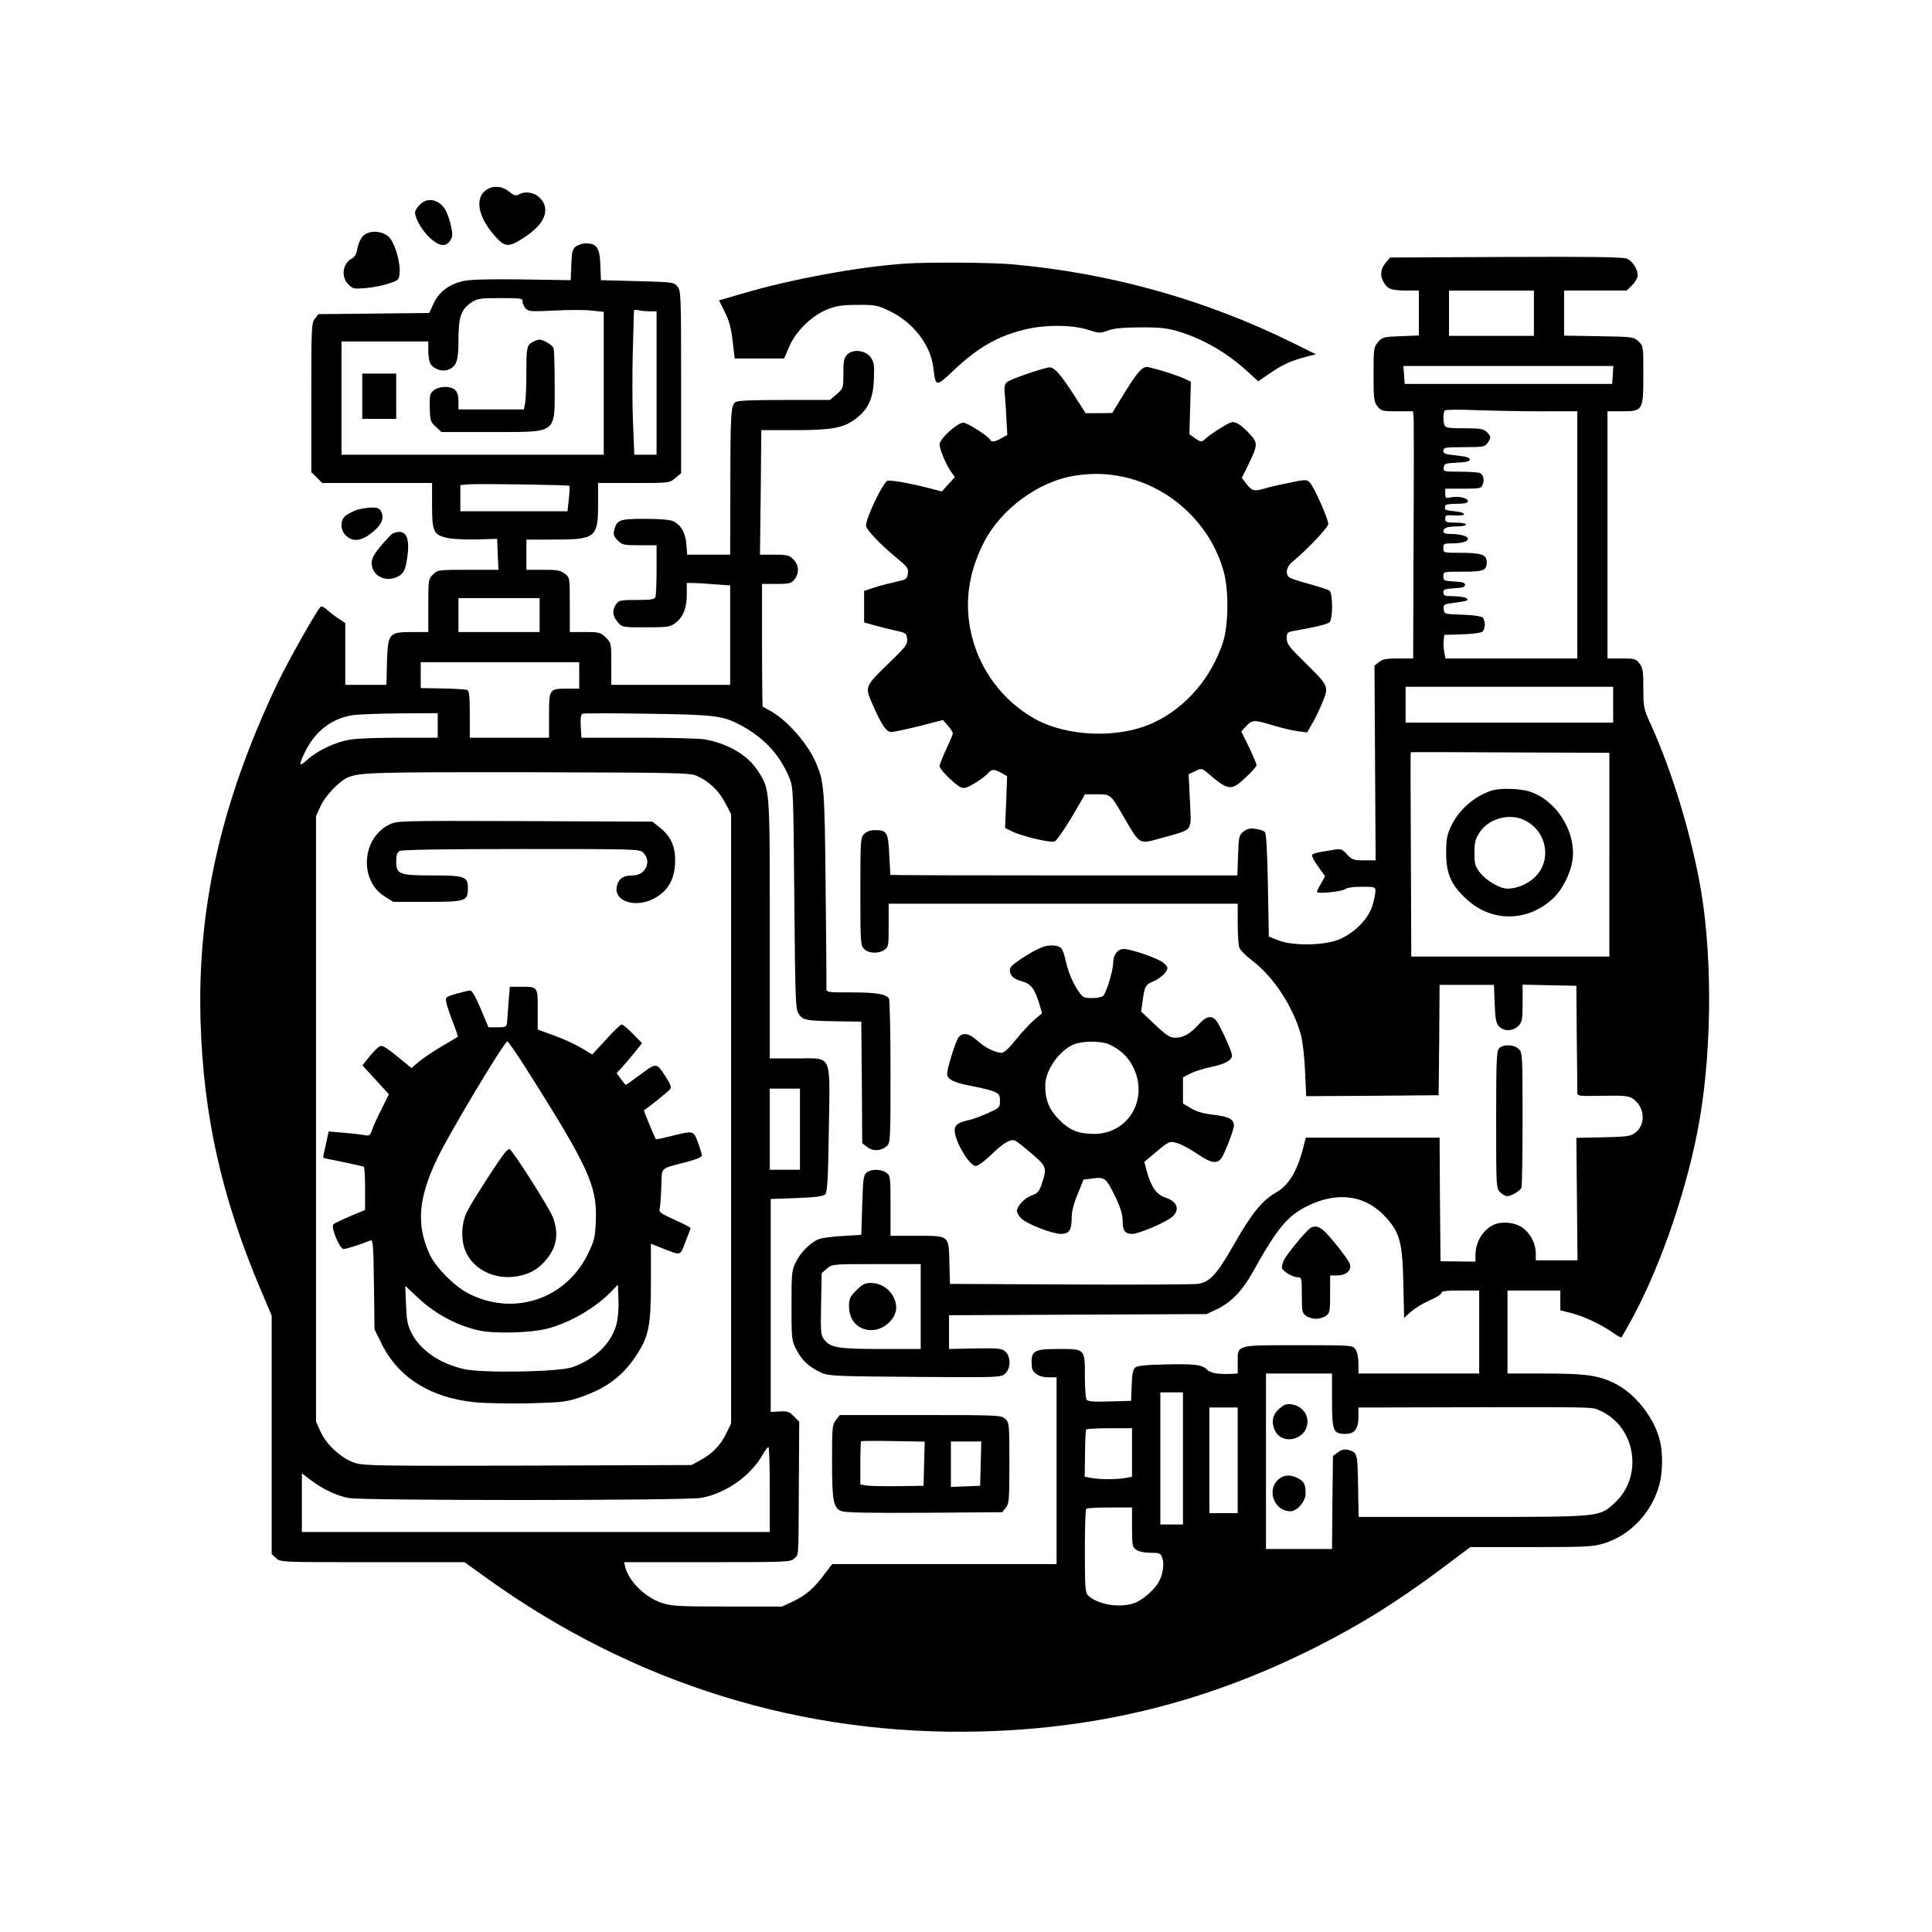 <?xml version="1.0" standalone="no"?>
<!DOCTYPE svg PUBLIC "-//W3C//DTD SVG 20010904//EN"
 "http://www.w3.org/TR/2001/REC-SVG-20010904/DTD/svg10.dtd">
<svg version="1.0" xmlns="http://www.w3.org/2000/svg"
 width="1024pt" height="1024pt" viewBox="0 0 1024 1024"
 preserveAspectRatio="xMidYMid meet">

<g transform="translate(0,1024) scale(0.1,-0.1)"
fill="#000000" stroke="none">
<path d="M2585 9238 c-74 -42 -54 -151 48 -260 45 -49 68 -48 148 5 74 50 109
96 109 144 0 68 -81 115 -141 82 -16 -8 -26 -5 -50 15 -33 28 -80 34 -114 14z"/>
<path d="M2225 9155 c-14 -13 -25 -32 -25 -41 0 -34 42 -104 83 -139 48 -41
80 -45 103 -10 13 20 14 32 5 75 -6 28 -18 64 -26 80 -32 62 -97 79 -140 35z"/>
<path d="M1922 8987 c-11 -12 -24 -41 -28 -64 -4 -28 -13 -45 -29 -53 -49 -26
-59 -97 -19 -137 24 -24 30 -25 92 -20 37 3 92 14 122 24 52 17 55 20 58 55 5
57 -25 159 -55 190 -36 37 -108 40 -141 5z"/>
<path d="M3051 8933 c-17 -15 -21 -31 -23 -98 l-3 -80 -255 4 c-172 2 -273 0
-312 -8 -76 -16 -131 -57 -160 -120 l-23 -50 -293 -3 -294 -3 -19 -24 c-18
-22 -19 -44 -19 -418 l0 -395 29 -29 29 -29 291 0 291 0 0 -119 c0 -138 8
-156 80 -172 24 -6 94 -9 155 -8 l110 3 3 -82 4 -82 -162 0 c-158 0 -161 -1
-185 -25 -24 -23 -25 -29 -25 -165 l0 -140 -84 0 c-125 0 -130 -6 -135 -159
l-3 -121 -109 0 -109 0 0 164 0 164 -32 21 c-18 11 -45 32 -61 46 -15 14 -31
23 -36 20 -17 -10 -174 -288 -232 -410 -297 -626 -424 -1185 -406 -1790 15
-498 112 -932 316 -1414 l61 -144 0 -632 0 -632 23 -21 c23 -22 24 -22 511
-22 l488 0 117 -84 c780 -561 1678 -839 2626 -813 634 17 1203 161 1770 447
234 118 423 236 647 402 l171 128 323 0 c293 0 328 2 386 20 140 43 255 165
294 315 16 59 18 162 3 224 -28 124 -134 258 -243 310 -87 42 -155 51 -373 51
l-193 0 0 220 0 220 140 0 140 0 0 -53 0 -52 52 -13 c65 -15 165 -62 223 -103
25 -18 47 -30 49 -28 2 2 27 47 56 99 157 289 300 712 359 1060 68 398 66 917
-5 1275 -56 284 -146 574 -253 812 -40 88 -41 94 -41 195 0 91 -3 109 -21 132
-19 24 -26 26 -95 26 l-74 0 0 655 0 655 75 0 c113 0 115 3 115 193 0 152 0
154 -26 178 -25 23 -31 24 -210 27 l-184 3 0 120 0 119 166 0 166 0 29 29 c16
16 29 39 29 51 0 34 -27 76 -57 89 -21 9 -190 11 -642 9 l-613 -3 -24 -28
c-26 -31 -31 -66 -12 -100 20 -38 40 -46 116 -47 l72 0 0 -119 0 -119 -96 -4
c-91 -3 -97 -5 -120 -31 -23 -27 -24 -34 -24 -171 0 -130 2 -146 21 -170 19
-24 26 -26 104 -26 l84 0 3 -27 c2 -16 2 -310 0 -655 l-2 -628 -79 0 c-63 0
-84 -4 -102 -19 l-24 -19 3 -516 3 -516 -61 0 c-56 0 -64 3 -90 31 -26 29 -32
31 -72 25 -24 -4 -58 -10 -76 -13 -18 -3 -35 -9 -38 -14 -3 -5 11 -33 32 -61
l37 -52 -21 -38 c-12 -20 -22 -41 -22 -45 0 -13 139 2 153 16 6 6 43 11 84 11
70 0 73 -1 73 -23 0 -13 -7 -47 -16 -77 -21 -71 -99 -149 -181 -181 -79 -31
-243 -33 -318 -3 l-50 20 -5 271 c-3 183 -9 276 -16 283 -6 7 -29 14 -50 17
-30 4 -45 0 -64 -15 -23 -19 -25 -27 -28 -126 l-4 -106 -919 0 c-505 0 -919 1
-920 3 0 1 -3 49 -6 107 -5 118 -12 130 -75 130 -25 0 -45 -7 -58 -20 -19 -19
-20 -33 -20 -305 0 -272 1 -286 20 -305 24 -24 77 -26 108 -4 21 14 22 23 22
130 l0 114 925 0 925 0 0 -104 c0 -58 4 -116 9 -130 6 -13 35 -43 66 -66 112
-83 219 -245 260 -395 9 -34 19 -118 22 -193 l6 -132 351 2 351 3 3 293 2 292
144 0 144 0 4 -99 c3 -80 7 -104 22 -120 26 -29 76 -28 104 2 20 21 22 34 22
120 l0 98 143 -3 142 -3 2 -270 c2 -148 3 -280 3 -293 0 -22 1 -22 133 -20
114 2 137 0 161 -15 64 -43 71 -137 13 -181 -25 -19 -45 -21 -170 -24 l-142
-3 3 -325 3 -324 -110 0 -111 0 0 35 c0 48 -21 94 -59 129 -38 36 -120 47
-167 23 -58 -30 -94 -92 -94 -162 l0 -32 -92 1 -93 1 -3 328 -2 327 -355 0
-354 0 -11 -42 c-32 -132 -78 -209 -144 -247 -75 -42 -132 -112 -226 -277 -90
-159 -128 -200 -192 -209 -24 -3 -329 -5 -678 -3 l-635 3 -3 110 c-4 149 2
145 -174 145 l-138 0 0 159 c0 154 -1 160 -22 175 -28 20 -78 21 -104 2 -17
-13 -20 -31 -24 -173 l-5 -158 -100 -6 c-55 -3 -112 -11 -126 -17 -44 -18 -95
-69 -120 -120 -23 -44 -24 -58 -24 -232 0 -182 1 -186 28 -237 28 -55 68 -91
133 -120 35 -16 83 -18 494 -21 451 -3 455 -3 478 18 30 28 30 89 1 116 -19
17 -36 19 -160 17 l-139 -3 0 90 0 89 683 3 682 3 55 26 c73 34 135 98 189
195 131 235 185 300 291 352 162 80 312 57 419 -64 71 -81 84 -131 89 -344 l4
-186 35 33 c20 17 65 45 99 60 35 15 64 33 64 40 0 10 26 13 100 13 l100 0 0
-220 0 -220 -320 0 -320 0 0 53 c0 31 -6 61 -16 75 -15 22 -17 22 -303 22
-334 0 -321 4 -321 -93 l0 -57 -32 -2 c-69 -3 -113 4 -130 22 -25 27 -68 32
-226 28 -97 -2 -144 -7 -155 -16 -12 -10 -17 -35 -19 -95 l-3 -82 -114 -3
c-86 -3 -116 0 -122 10 -5 7 -9 63 -9 125 0 145 2 143 -140 143 -134 0 -148
-9 -141 -95 3 -33 39 -55 87 -55 l44 0 0 -495 0 -495 -595 0 -594 0 -40 -52
c-57 -77 -99 -113 -166 -145 l-60 -28 -290 0 c-257 0 -297 2 -347 19 -88 29
-175 114 -194 190 l-6 26 441 0 c428 0 442 1 461 20 24 24 22 -15 24 390 l2
335 -28 28 c-24 25 -35 28 -75 26 l-48 -3 0 564 0 565 137 5 c104 4 141 9 152
20 11 12 15 79 19 343 6 412 22 377 -174 377 l-139 0 0 683 c0 751 1 741 -61
838 -54 85 -155 146 -283 170 -27 5 -185 9 -351 9 l-303 0 -4 61 c-2 43 1 63
10 66 6 3 162 3 345 0 358 -5 400 -10 497 -63 121 -66 204 -156 253 -275 22
-53 22 -64 27 -639 5 -538 6 -588 23 -613 22 -34 34 -37 197 -40 l135 -2 3
-322 2 -322 27 -21 c31 -24 74 -21 105 7 17 15 18 41 18 392 0 207 -4 381 -8
388 -15 24 -67 33 -198 33 -132 0 -134 0 -134 23 1 12 -1 252 -4 532 -5 528
-8 558 -50 659 -41 99 -149 224 -236 274 -25 14 -46 26 -48 27 -1 1 -3 148 -3
326 l0 324 76 0 c69 0 79 3 96 24 26 32 24 77 -6 106 -21 22 -33 25 -101 25
l-76 0 4 330 3 330 175 0 c188 0 254 11 312 51 78 53 106 111 110 222 3 74 0
89 -18 114 -28 37 -93 44 -123 14 -18 -18 -21 -34 -21 -100 0 -78 0 -79 -35
-110 l-36 -31 -242 0 c-179 0 -248 -3 -260 -12 -23 -18 -26 -64 -26 -460 l-1
-348 -114 0 -114 0 -4 55 c-5 60 -28 102 -69 122 -15 8 -70 13 -150 13 -137 0
-150 -5 -164 -62 -5 -21 -1 -33 19 -52 23 -24 32 -26 116 -26 l90 0 0 -129 c0
-71 -3 -136 -6 -145 -5 -13 -24 -16 -100 -16 -85 0 -94 -2 -108 -22 -23 -32
-20 -63 8 -95 24 -28 25 -28 149 -28 111 0 129 2 154 21 43 31 63 80 63 152
l0 62 33 0 c17 0 69 -3 115 -7 l82 -6 0 -263 0 -264 -315 0 -315 0 0 111 c0
109 0 111 -29 140 -28 27 -34 29 -110 29 l-81 0 0 144 c0 144 0 145 -26 165
-23 18 -41 21 -115 21 l-89 0 0 80 0 80 138 0 c230 0 242 9 242 190 l0 110
189 0 c189 0 190 0 220 26 l31 26 0 483 c0 460 -1 484 -19 506 -19 23 -24 24
-213 29 l-193 5 -3 80 c-3 91 -19 115 -77 115 -18 0 -42 -8 -54 -17z m5079
-353 l0 -120 -225 0 -225 0 0 120 0 120 225 0 225 0 0 -120z m-5360 61 c0 -11
8 -27 17 -37 15 -15 32 -16 150 -10 73 4 163 4 198 0 l65 -7 0 -378 0 -379
-695 0 -695 0 0 300 0 300 230 0 230 0 0 -52 c0 -29 6 -61 14 -70 19 -26 62
-39 90 -28 46 17 56 46 56 160 0 121 14 161 69 197 31 21 46 23 152 23 111 0
119 -1 119 -19z m673 -51 l37 0 0 -380 0 -380 -59 0 -59 0 -7 173 c-4 94 -4
263 -1 375 3 112 6 208 6 214 0 6 10 8 23 4 12 -3 39 -6 60 -6z m5105 -337
l-3 -48 -550 0 -550 0 -3 48 -4 47 557 0 556 0 -3 -47z m-371 -193 l183 0 0
-655 0 -655 -350 0 -349 0 -6 33 c-4 19 -5 47 -3 63 l3 29 94 3 c52 1 101 8
108 14 7 6 13 23 13 38 0 15 -6 32 -13 38 -7 6 -56 13 -108 14 -93 3 -94 3
-97 29 -3 25 0 27 55 34 32 4 62 9 67 12 17 11 -20 23 -71 23 -46 0 -53 3 -53
20 0 16 8 19 58 22 43 2 57 7 57 18 0 11 -14 16 -57 18 -54 3 -58 5 -58 27 0
25 0 25 103 25 112 0 127 6 127 52 0 38 -29 48 -141 48 -88 0 -89 0 -89 25 0
23 4 25 43 25 55 0 87 9 87 25 0 14 -43 25 -96 25 -22 0 -34 5 -34 14 0 18 22
26 76 26 24 0 44 5 44 10 0 6 -25 10 -55 10 -49 0 -55 2 -55 21 0 19 5 20 48
17 67 -4 69 16 2 22 -30 3 -54 8 -52 13 1 4 2 12 2 17 0 6 27 10 60 10 44 0
60 4 60 14 0 17 -50 28 -90 20 -27 -6 -30 -4 -30 20 l0 26 95 0 c90 0 96 1
104 23 9 24 4 48 -13 59 -6 4 -53 8 -104 8 -91 0 -93 1 -90 23 3 20 9 22 71
25 49 2 67 7 67 17 0 10 -20 16 -70 21 -59 6 -70 9 -70 25 0 17 9 19 109 19
102 0 111 2 125 22 20 29 20 34 -4 58 -17 17 -33 20 -119 20 -81 0 -100 3
-105 16 -8 22 -8 69 2 79 4 4 81 5 171 1 90 -3 247 -6 348 -6z m-5159 -395 c2
-2 1 -33 -3 -69 l-7 -66 -284 0 -284 0 0 69 0 70 48 4 c52 4 525 -3 530 -8z
m-158 -685 l0 -90 -215 0 -215 0 0 90 0 90 215 0 215 0 0 -90z m210 -320 l0
-70 -61 0 c-98 0 -99 -1 -99 -140 l0 -120 -210 0 -210 0 0 124 c0 97 -3 125
-14 129 -8 3 -66 7 -130 8 l-116 2 0 69 0 68 420 0 420 0 0 -70z m5480 -155
l0 -95 -550 0 -550 0 0 95 0 95 550 0 550 0 0 -95z m-6230 -110 l0 -65 -202 0
c-112 0 -229 -4 -262 -10 -75 -12 -172 -57 -225 -105 -49 -44 -51 -35 -11 46
54 107 142 173 253 189 29 4 141 8 250 9 l197 1 0 -65z m6210 -685 l0 -540
-525 0 -525 0 -2 541 c-2 297 -2 541 -1 542 1 1 238 1 527 -1 l526 -2 0 -540z
m-4837 418 c66 -30 116 -78 150 -142 l32 -61 0 -1615 0 -1615 -28 -57 c-30
-61 -74 -105 -140 -140 l-42 -23 -865 -3 c-790 -2 -869 -1 -918 14 -71 23
-151 95 -183 166 l-24 53 0 1605 0 1605 24 52 c25 56 102 136 148 154 65 25
148 27 958 26 783 -2 853 -3 888 -19z m547 -1873 l0 -215 -80 0 -80 0 0 215 0
215 80 0 80 0 0 -215z m640 -940 l0 -225 -207 0 c-227 0 -271 7 -303 48 -20
25 -21 36 -18 190 l3 164 28 24 c28 24 29 24 263 24 l234 0 0 -225z m2180
-497 c0 -163 6 -178 71 -178 49 0 69 27 69 92 l0 48 83 0 c1231 3 1149 5 1198
-17 188 -84 231 -345 79 -487 -83 -77 -70 -76 -756 -76 l-603 0 -3 165 c-3
177 -3 177 -56 191 -16 4 -33 0 -50 -13 l-27 -20 -3 -247 -2 -246 -175 0 -175
0 0 465 0 465 175 0 175 0 0 -142z m-790 -308 l0 -350 -60 0 -60 0 0 350 0
350 60 0 60 0 0 -350z m290 -10 l0 -280 -75 0 -75 0 0 280 0 280 75 0 75 0 0
-280z m-560 41 l0 -128 -37 -7 c-49 -8 -128 -8 -176 0 l-38 7 2 121 c0 66 3
124 6 129 2 4 58 7 124 7 l119 0 0 -129z m-1920 -196 l0 -225 -1240 0 -1240 0
0 155 0 156 46 -35 c63 -48 138 -84 203 -96 76 -14 1787 -14 1867 1 130 23
261 115 325 227 13 23 27 42 32 42 4 0 7 -101 7 -225z m1920 -199 c0 -97 2
-106 22 -120 14 -10 44 -16 75 -16 48 0 54 -2 63 -26 12 -29 4 -86 -16 -124
-22 -43 -83 -98 -130 -116 -76 -29 -198 -9 -248 41 -14 14 -16 48 -16 234 0
120 3 221 7 224 3 4 60 7 125 7 l118 0 0 -104z"/>
<path d="M2825 8428 c-33 -18 -35 -28 -35 -158 0 -69 -3 -142 -6 -162 l-7 -38
-173 0 -174 0 0 43 c0 30 -6 49 -18 60 -25 23 -84 21 -113 -2 -21 -17 -23 -26
-21 -92 1 -68 4 -76 32 -101 l30 -28 268 0 c351 1 332 -14 332 254 0 96 -3
182 -6 191 -7 17 -54 45 -76 45 -7 0 -22 -6 -33 -12z"/>
<path d="M1920 8140 l0 -120 90 0 90 0 0 120 0 120 -90 0 -90 0 0 -120z"/>
<path d="M7910 6051 c-93 -29 -177 -101 -219 -190 -22 -47 -26 -70 -26 -141 0
-112 26 -170 107 -245 132 -123 321 -123 456 0 51 45 98 138 107 209 19 151
-89 319 -232 362 -49 15 -152 17 -193 5z m163 -155 c127 -55 157 -219 58 -309
-39 -35 -93 -57 -141 -57 -40 0 -111 41 -144 83 -28 35 -31 46 -31 106 0 57 4
74 28 110 47 71 151 101 230 67z"/>
<path d="M2062 5869 c-145 -72 -159 -295 -24 -380 l46 -29 181 0 c204 0 215 4
215 72 0 62 -16 68 -186 68 -179 0 -194 6 -194 75 0 34 5 47 19 55 13 6 233
10 645 10 613 0 626 0 646 -20 46 -46 11 -120 -56 -120 -47 0 -70 -13 -82 -47
-31 -91 103 -134 209 -67 63 40 93 95 97 178 4 85 -20 142 -81 190 l-39 31
-676 3 c-674 2 -677 2 -720 -19z"/>
<path d="M2695 4923 c-3 -49 -7 -97 -8 -108 -2 -17 -9 -20 -50 -20 l-48 0 -41
98 c-27 64 -46 97 -56 97 -9 0 -42 -8 -74 -17 -57 -17 -58 -18 -52 -48 3 -16
19 -64 35 -104 16 -41 27 -76 26 -76 -1 -1 -40 -24 -86 -51 -46 -27 -100 -64
-122 -82 l-38 -33 -56 46 c-96 78 -102 81 -126 59 -12 -11 -34 -35 -50 -55
l-28 -36 70 -76 70 -77 -38 -77 c-22 -43 -45 -93 -51 -112 -11 -30 -15 -33
-42 -27 -17 3 -66 9 -109 12 l-79 7 -15 -69 c-9 -37 -15 -69 -14 -70 1 -2 49
-12 105 -23 57 -12 107 -23 110 -25 4 -2 7 -55 7 -117 l0 -112 -79 -33 c-44
-19 -84 -38 -89 -43 -15 -15 33 -131 54 -131 14 0 91 24 141 45 15 6 17 -13
20 -232 l3 -239 38 -77 c88 -178 258 -285 491 -309 56 -6 187 -8 291 -6 174 5
197 7 270 32 137 47 223 110 294 217 70 104 81 160 81 394 l0 203 58 -23 c104
-41 96 -44 125 33 15 37 27 70 27 73 0 4 -38 23 -85 44 -71 32 -84 41 -79 57
3 10 7 62 9 116 4 110 -11 95 133 133 51 13 82 26 82 35 0 7 -9 38 -21 69 -24
64 -22 63 -139 34 -45 -11 -83 -19 -84 -17 -10 18 -65 152 -63 153 22 14 126
97 136 109 11 13 8 23 -18 65 -52 80 -50 80 -135 17 -42 -31 -77 -56 -79 -56
-2 0 -14 14 -26 31 l-23 31 29 31 c16 18 47 54 68 80 l38 48 -49 50 c-26 27
-53 49 -59 49 -6 0 -44 -36 -83 -80 l-73 -79 -57 34 c-31 19 -96 49 -144 66
l-88 32 0 107 c0 123 3 120 -97 120 l-51 0 -7 -87z m96 -350 c326 -515 375
-620 367 -801 -3 -87 -7 -105 -40 -174 -117 -246 -401 -339 -642 -210 -71 38
-167 136 -198 202 -73 158 -62 300 42 515 67 138 353 615 369 615 5 0 50 -66
102 -147z m475 -1357 c-29 -99 -113 -179 -231 -222 -71 -26 -479 -33 -578 -10
-129 30 -231 101 -277 193 -20 39 -25 67 -28 148 l-4 100 54 -51 c97 -94 212
-157 333 -185 83 -19 278 -14 366 9 124 33 259 112 344 202 l30 31 3 -81 c2
-52 -3 -101 -12 -134z"/>
<path d="M2678 4133 c-31 -36 -181 -269 -204 -318 -30 -62 -32 -152 -5 -210
39 -88 138 -141 244 -133 76 6 134 34 179 88 58 67 71 137 40 225 -17 48 -219
365 -232 365 -4 0 -14 -8 -22 -17z"/>
<path d="M4539 3401 c-34 -34 -39 -44 -39 -85 0 -75 48 -126 120 -126 63 0
130 60 130 118 0 71 -62 132 -134 132 -31 0 -45 -7 -77 -39z"/>
<path d="M6783 2776 c-37 -31 -46 -69 -28 -113 37 -89 175 -55 175 43 0 44
-35 83 -81 90 -28 5 -41 1 -66 -20z"/>
<path d="M6784 2405 c-75 -52 -35 -175 56 -175 35 0 80 53 80 93 0 49 -8 66
-41 82 -36 19 -69 19 -95 0z"/>
<path d="M4800 8843 c-252 -17 -602 -82 -862 -158 l-127 -37 30 -61 c23 -44
34 -84 42 -153 l11 -94 131 0 131 0 28 65 c36 82 120 163 203 196 46 18 78 23
158 23 92 1 106 -2 167 -31 127 -60 221 -181 235 -303 11 -100 15 -101 99 -21
131 125 232 185 376 222 110 29 256 29 345 1 59 -19 65 -19 105 -4 31 12 79
16 173 17 109 0 142 -4 205 -23 132 -41 255 -113 363 -212 l56 -51 64 44 c65
45 114 67 197 88 l45 11 -115 57 c-472 234 -978 375 -1505 421 -109 9 -444 11
-555 3z"/>
<path d="M5555 8292 c-59 -13 -206 -65 -219 -78 -11 -10 -14 -28 -11 -57 2
-23 7 -82 9 -132 l5 -90 -30 -17 c-34 -20 -55 -23 -61 -9 -6 17 -122 91 -142
91 -31 0 -126 -86 -126 -115 0 -26 34 -108 62 -147 l19 -27 -35 -38 -34 -38
-69 18 c-105 27 -210 45 -221 38 -27 -18 -112 -197 -112 -237 0 -20 76 -100
160 -169 60 -49 66 -58 62 -85 -3 -23 -11 -32 -31 -36 -69 -16 -110 -26 -153
-40 l-48 -16 0 -84 0 -83 53 -15 c28 -8 79 -20 112 -28 57 -12 60 -15 63 -45
3 -28 -7 -41 -93 -124 -132 -128 -132 -127 -91 -221 47 -108 74 -148 99 -148
12 0 79 14 148 31 l127 33 26 -30 c14 -16 26 -34 26 -41 0 -6 -16 -44 -35 -84
-19 -41 -35 -81 -35 -90 0 -9 25 -40 57 -69 46 -42 61 -50 81 -45 28 7 101 55
121 79 17 20 32 20 69 -1 l30 -17 -5 -137 -6 -137 29 -15 c56 -29 215 -67 235
-56 10 5 51 63 90 129 l70 120 63 0 c74 0 71 3 148 -130 82 -140 73 -136 204
-99 162 46 148 27 141 193 l-7 142 35 17 c34 16 35 16 67 -11 108 -93 123 -95
197 -26 34 31 61 62 61 68 0 7 -18 50 -40 96 l-41 83 27 29 c33 34 37 34 143
3 46 -14 105 -28 131 -31 l48 -6 27 47 c16 26 40 77 55 114 34 83 33 85 -94
210 -83 81 -96 98 -96 127 0 30 3 34 38 40 106 18 176 35 188 45 19 16 19 152
1 168 -8 6 -58 22 -113 37 -54 14 -102 31 -106 38 -16 24 -7 55 25 81 78 64
187 180 187 198 0 28 -78 202 -99 221 -16 15 -25 15 -112 -4 -52 -10 -110 -24
-129 -30 -53 -15 -63 -13 -92 23 l-26 34 34 69 c51 106 52 115 8 164 -21 23
-50 48 -64 55 -26 13 -32 12 -86 -21 -33 -20 -68 -44 -80 -55 -25 -24 -29 -24
-63 0 l-27 20 4 139 4 139 -35 16 c-34 17 -133 48 -189 61 -32 7 -57 -20 -138
-153 l-55 -90 -70 -1 -71 0 -66 103 c-76 116 -104 145 -133 139z m364 -573
c268 -43 495 -247 567 -509 28 -101 25 -284 -4 -375 -63 -189 -195 -343 -365
-424 -183 -87 -461 -78 -636 21 -166 95 -286 254 -331 440 -40 165 -19 326 62
488 92 183 294 331 492 360 76 11 144 11 215 -1z"/>
<path d="M1887 7536 c-21 -8 -47 -22 -58 -32 -27 -24 -25 -75 5 -103 35 -33
77 -30 130 10 55 41 74 79 58 114 -10 21 -18 25 -54 25 -24 -1 -60 -7 -81 -14z"/>
<path d="M2083 7413 c-7 -2 -35 -32 -63 -65 -38 -45 -50 -68 -50 -92 0 -64 67
-102 130 -76 40 17 51 39 61 124 11 97 -16 135 -78 109z"/>
<path d="M5522 5219 c-56 -22 -161 -91 -167 -109 -10 -32 12 -59 61 -71 49
-13 68 -39 95 -127 l12 -42 -42 -36 c-23 -20 -67 -68 -97 -105 -35 -44 -62
-69 -75 -69 -33 0 -90 28 -130 65 -45 41 -80 45 -101 13 -16 -25 -58 -163 -58
-189 0 -29 34 -47 124 -64 50 -9 105 -23 123 -30 29 -12 33 -19 33 -50 0 -35
-3 -37 -62 -64 -35 -16 -76 -31 -93 -35 -67 -15 -85 -27 -85 -58 0 -56 78
-188 112 -188 11 0 47 26 81 59 65 64 106 88 130 74 9 -4 47 -35 86 -68 78
-67 81 -75 53 -159 -14 -41 -23 -51 -51 -61 -38 -12 -81 -57 -81 -84 0 -10 11
-28 24 -40 32 -30 162 -80 208 -81 45 0 58 19 58 86 0 30 11 76 32 125 l31 77
49 6 c63 9 71 2 120 -98 27 -57 38 -93 38 -126 0 -53 13 -70 52 -70 30 0 155
52 200 82 55 38 44 88 -24 110 -48 16 -77 57 -100 141 l-13 49 35 29 c99 84
97 83 140 70 22 -6 69 -32 105 -56 75 -52 107 -56 131 -20 18 28 64 148 64
169 0 33 -27 48 -104 57 -54 6 -92 16 -122 34 l-44 26 0 69 0 70 41 21 c23 11
73 27 113 35 70 15 106 35 106 60 0 20 -65 163 -84 185 -25 30 -54 23 -94 -22
-45 -49 -80 -69 -124 -69 -27 0 -47 13 -107 70 l-73 69 7 48 c12 88 15 94 61
113 23 10 50 31 60 45 17 26 16 27 -7 50 -24 23 -170 75 -213 75 -33 0 -56
-31 -56 -74 0 -38 -34 -152 -52 -173 -6 -7 -32 -13 -59 -13 -41 0 -50 4 -67
28 -35 49 -59 106 -72 164 -6 32 -18 65 -26 73 -17 17 -66 19 -102 4z m353
-513 c60 -26 104 -66 132 -124 82 -167 -26 -351 -206 -352 -84 0 -130 18 -187
75 -53 53 -74 104 -74 182 0 79 72 183 150 217 45 19 141 20 185 2z"/>
<path d="M7946 4684 c-14 -13 -16 -62 -16 -379 0 -362 0 -364 22 -385 12 -11
28 -20 35 -20 23 0 70 28 77 45 3 9 6 174 6 366 0 336 -1 350 -20 369 -24 24
-82 27 -104 4z"/>
<path d="M6940 3727 c-28 -23 -117 -132 -134 -164 -9 -17 -13 -38 -11 -45 8
-19 58 -48 84 -48 20 0 21 -5 21 -94 0 -87 2 -96 22 -110 12 -9 36 -16 53 -16
17 0 41 7 53 16 20 14 22 23 22 115 l0 99 38 0 c47 0 77 27 67 60 -8 26 -119
165 -148 185 -26 18 -47 19 -67 2z"/>
<path d="M4431 2714 c-20 -25 -21 -40 -21 -219 0 -210 7 -247 49 -264 19 -8
150 -11 440 -9 l413 3 19 24 c17 21 19 41 19 237 0 206 -1 214 -22 234 -21 19
-33 20 -449 20 l-428 0 -20 -26z m467 -232 l-3 -117 -140 -2 c-77 -1 -152 1
-167 4 l-28 5 0 112 c0 62 2 115 4 117 2 2 79 3 171 1 l166 -3 -3 -117z m300
1 l-3 -118 -77 -3 -78 -3 0 121 0 120 80 0 81 0 -3 -117z"/>
</g>
</svg>

